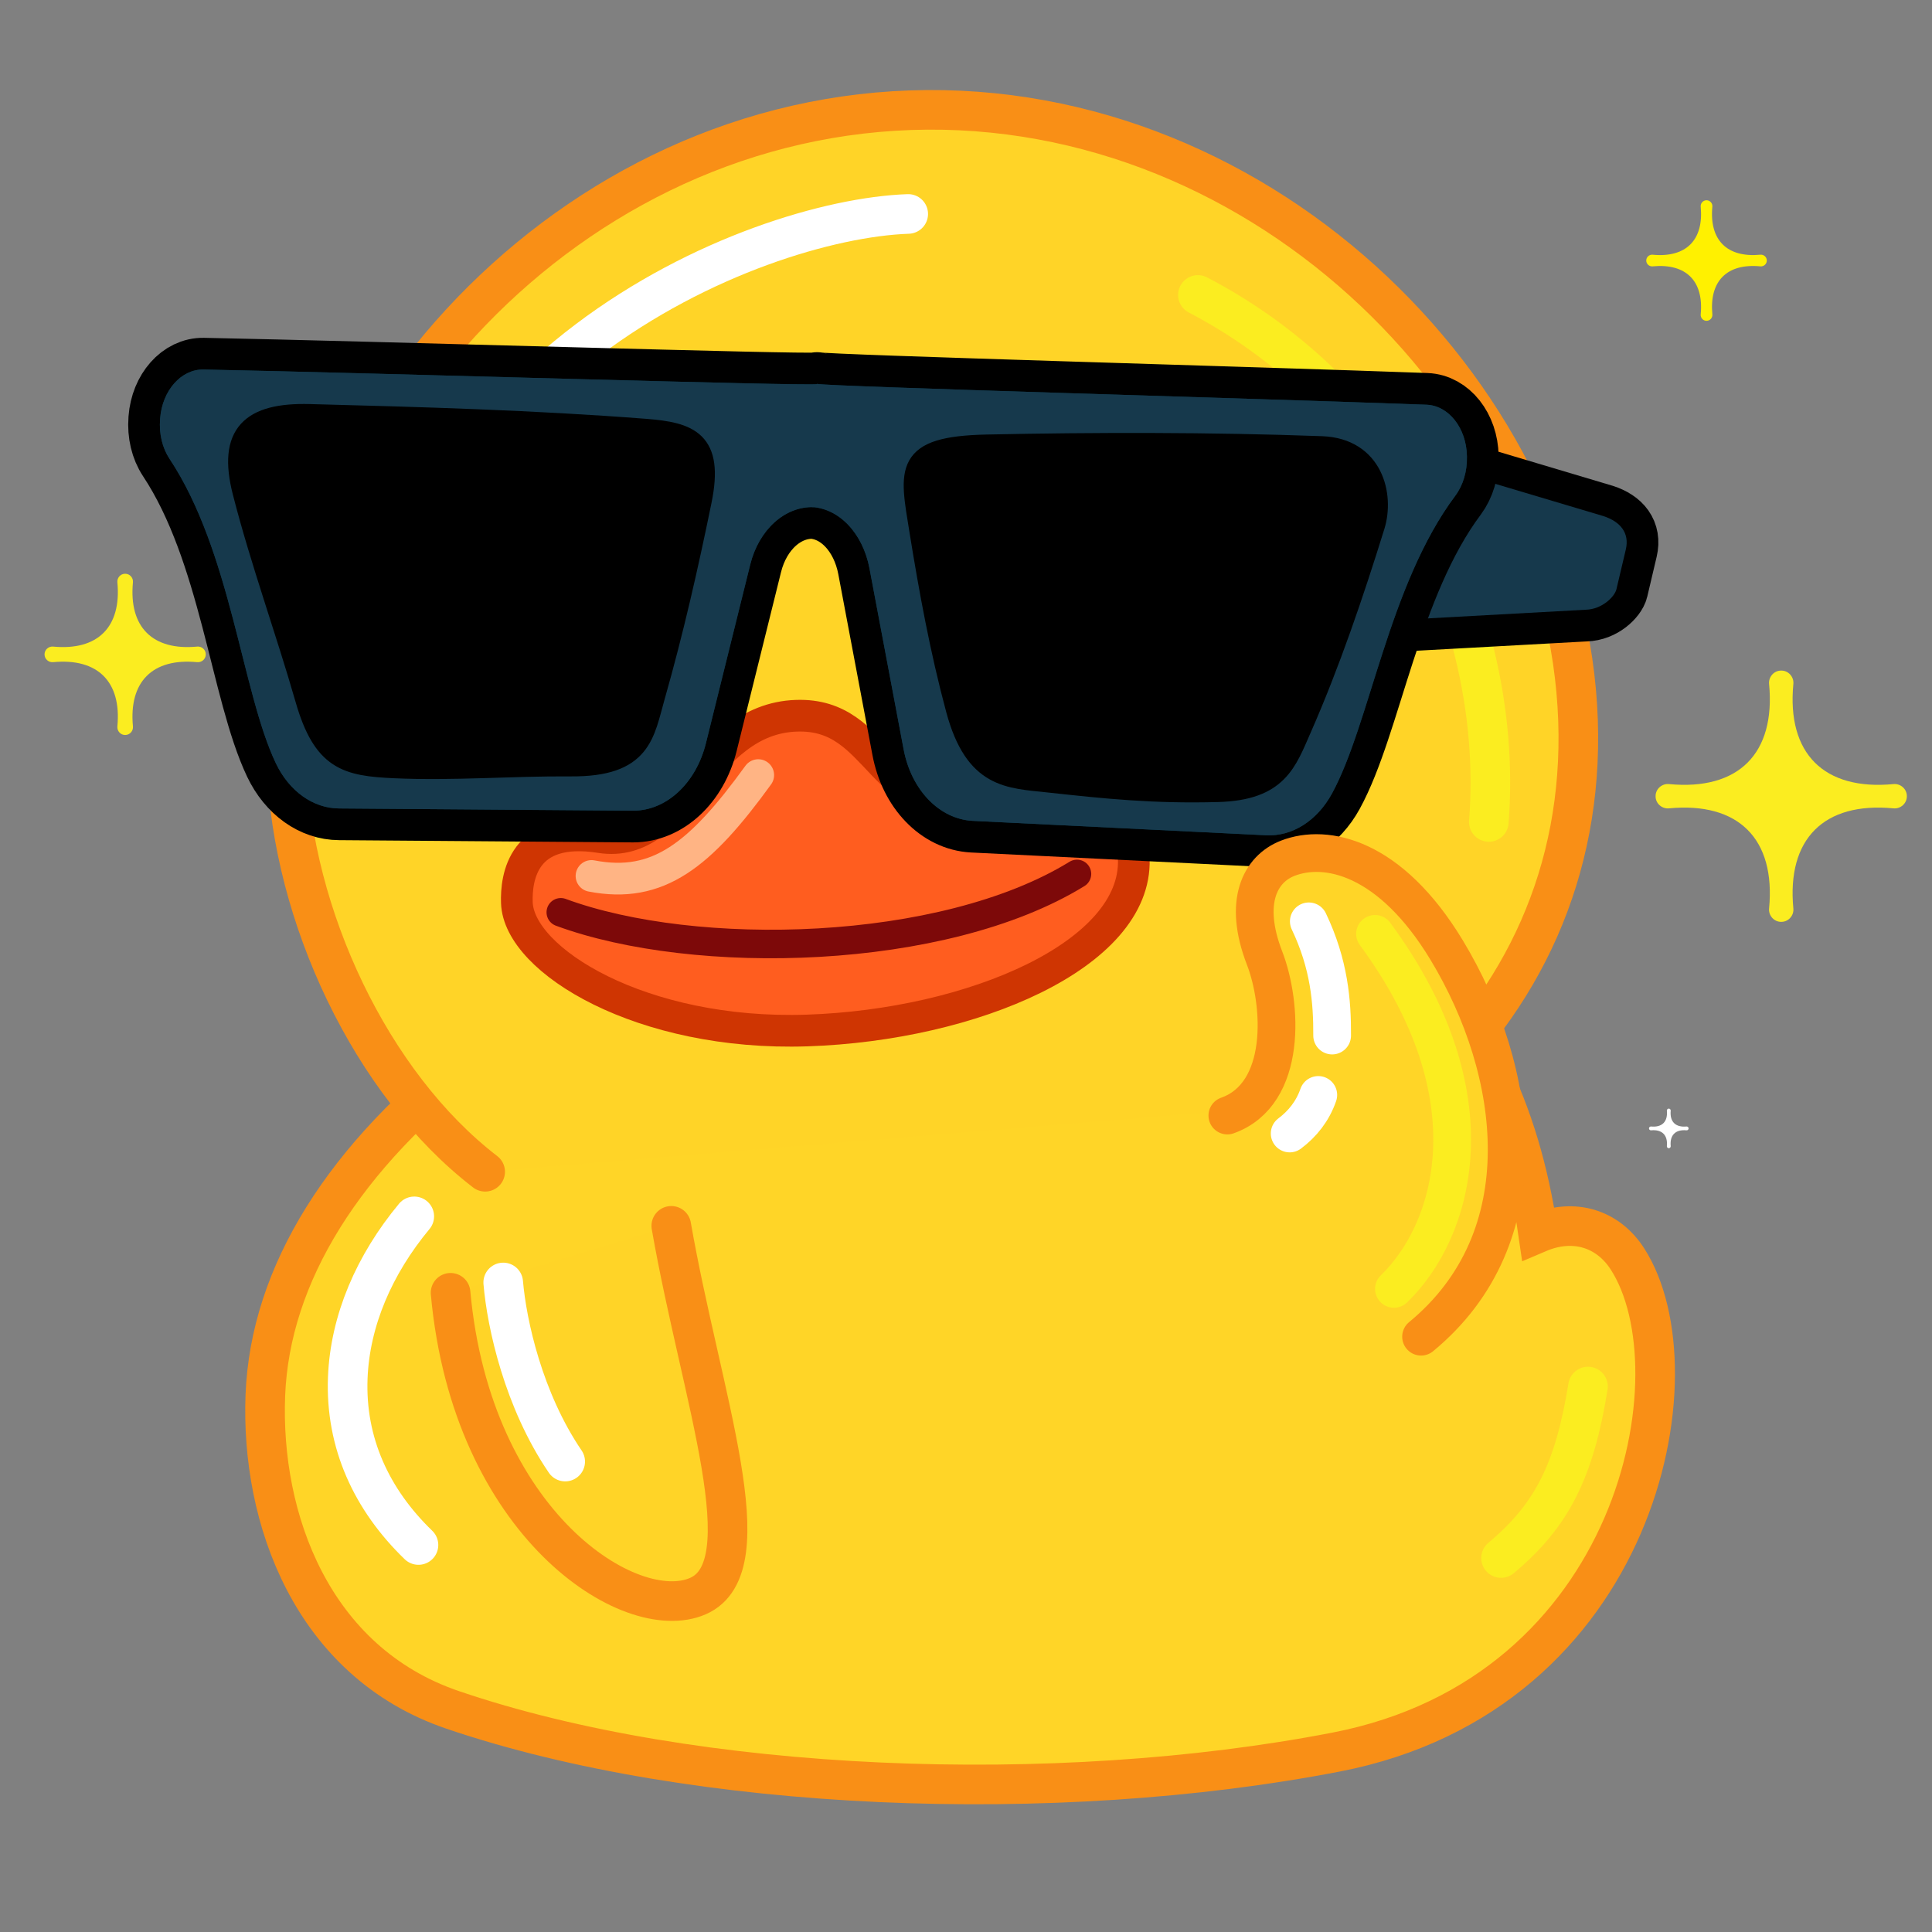 <svg xmlns="http://www.w3.org/2000/svg" xmlns:xlink="http://www.w3.org/1999/xlink" viewBox="0 0 512 512" width="512" height="512" style="width: 100%; height: 100%; transform: translate3d(0,0,0); content-visibility: visible;" preserveAspectRatio="xMidYMid meet"><rect x="0" y="0" width="512" height="512" fill="#808080" stroke="none"/><defs><clipPath id="__lottie_element_2"><rect width="512" height="512" x="0" y="0"></rect></clipPath><clipPath id="__lottie_element_4"><path d="M0,0 L512,0 L512,512 L0,512z"></path></clipPath><linearGradient id="__lottie_element_50" spreadMethod="pad" gradientUnits="userSpaceOnUse"><stop></stop><stop></stop><stop></stop><stop></stop><stop></stop><stop></stop><stop></stop></linearGradient><linearGradient id="__lottie_element_51" spreadMethod="pad" gradientUnits="userSpaceOnUse"><stop></stop><stop></stop><stop></stop><stop></stop><stop></stop><stop></stop><stop></stop></linearGradient><linearGradient id="__lottie_element_55" spreadMethod="pad" gradientUnits="userSpaceOnUse"><stop></stop><stop></stop><stop></stop><stop></stop><stop></stop><stop></stop><stop></stop></linearGradient><linearGradient id="__lottie_element_56" spreadMethod="pad" gradientUnits="userSpaceOnUse"><stop></stop><stop></stop><stop></stop><stop></stop><stop></stop><stop></stop><stop></stop></linearGradient><clipPath id="__lottie_element_109"><path d="M0,0 L512,0 L512,512 L0,512z"></path></clipPath><clipPath id="__lottie_element_116"><path d="M0,0 L512,0 L512,512 L0,512z"></path></clipPath><clipPath id="__lottie_element_123"><path d="M0,0 L512,0 L512,512 L0,512z"></path></clipPath><clipPath id="__lottie_element_130"><path d="M0,0 L512,0 L512,512 L0,512z"></path></clipPath></defs><g clip-path="url(#__lottie_element_2)"><g clip-path="url(#__lottie_element_4)" style="display: block;" transform="matrix(1,0,0,1,0,0)" opacity="1"><g clip-path="url(#__lottie_element_130)" style="display: none;"><g style="display: none;"><g><path stroke-linecap="round" stroke-linejoin="round" fill-opacity="0"></path></g></g></g><g clip-path="url(#__lottie_element_123)" style="display: block;" transform="matrix(1,0,0,1,-7,4)" opacity="1"><g style="display: block;" transform="matrix(0.793,0,0,0.793,117.696,380.334)" opacity="1"><g opacity="1" transform="matrix(1,0,0,1,176.495,64.82)"><path stroke-linecap="round" stroke-linejoin="round" fill-opacity="0" stroke="rgb(3,180,255)" stroke-opacity="1" stroke-width="8.382" d=" M151.495,0 C151.495,21.992 83.669,39.82 0.001,39.82 C-83.667,39.82 -151.494,21.992 -151.494,0 C-151.494,-21.992 -83.667,-39.82 0.001,-39.82 C83.669,-39.82 151.495,-21.992 151.495,0z"></path></g></g></g><g clip-path="url(#__lottie_element_116)" style="display: none;"><g style="display: none;"><g><path stroke-linecap="round" stroke-linejoin="round" fill-opacity="0"></path></g></g></g><g clip-path="url(#__lottie_element_109)" style="display: block;" transform="matrix(1,0,0,1,-7,4)" opacity="1"><g style="display: block;" transform="matrix(1.502,0,0,1.502,-7.507,334.352)" opacity="1"><g opacity="1" transform="matrix(1,0,0,1,176.495,64.82)"><path stroke-linecap="round" stroke-linejoin="round" fill-opacity="0" stroke="rgb(3,180,255)" stroke-opacity="1" stroke-width="0" d=" M151.495,0 C151.495,21.992 83.669,39.82 0.001,39.82 C-83.667,39.82 -151.494,21.992 -151.494,0 C-151.494,-21.992 -83.667,-39.82 0.001,-39.82 C83.669,-39.82 151.495,-21.992 151.495,0z"></path></g></g></g><g style="display: block;" transform="matrix(1.049,0.041,-0.041,1.049,51.254,185.527)" opacity="1"><path fill="rgb(255,213,39)" fill-opacity="1" d=" M75.35,252.17 C39.3,241.44 25,205.65 25,174.65 C25,144.14 42.43,113.55 75.41,86.2 C105.15,61.53 145.19,41.74 188.14,30.47 C201.79,26.89 216.31,25 230.14,25 C259.6,25 285.48,33.36 304.99,49.19 C325.44,65.77 338.66,89.93 344.44,121.16 C353.27,116.98 361.97,119.31 367.24,126.82 C386.68,154.53 374.41,236.34 298.59,254.1 C228.26,270.58 137.26,270.58 75.35,252.17z"></path><g opacity="1" transform="matrix(1,0,0,1,205.839,156.75)"><path stroke-linecap="round" stroke-linejoin="miter" fill-opacity="0" stroke-miterlimit="10" stroke="rgb(249,143,22)" stroke-opacity="1" stroke-width="10" d=" M-130.493,95.415 C-166.543,84.691 -180.839,48.896 -180.839,17.9 C-180.839,-12.612 -163.409,-43.197 -130.431,-70.55 C-100.687,-95.22 -60.65,-115.012 -17.696,-126.278 C-4.049,-129.858 10.475,-131.75 24.301,-131.75 C53.758,-131.75 79.641,-123.386 99.152,-107.564 C119.597,-90.984 132.824,-66.823 138.6,-35.587 C147.427,-39.772 156.133,-37.435 161.398,-29.931 C180.838,-2.219 168.567,79.59 92.755,97.352 C22.418,113.832 -68.581,113.832 -130.493,95.415z"></path></g></g><g style="display: block;" transform="matrix(1.049,0.041,-0.041,1.049,69.201,280.574)" opacity="1"><g opacity="1" transform="matrix(1,0,0,1,38.819,73.846)"><path stroke-linecap="round" stroke-linejoin="round" fill-opacity="0" stroke="rgb(255,255,255)" stroke-opacity="1" stroke-width="10" d=" M1.365,-35.592 C-8.257,-23.044 -13.819,-8.676 -13.819,5.771 C-13.819,22.251 -6.581,36.324 5.665,47.261"></path></g></g><g style="display: block;" transform="matrix(1.049,0.041,-0.041,1.049,346.734,253.575)" opacity="1"><g opacity="1" transform="matrix(1,0,0,1,35.285,48.323)"><path stroke-linecap="round" stroke-linejoin="round" fill-opacity="0" stroke="rgb(251,237,32)" stroke-opacity="1" stroke-width="10" d=" M10.286,23.322 C8.841,8.119 3.508,-6.098 -10.286,-23.322"></path></g></g><g style="display: block;" transform="matrix(1.049,0.041,-0.041,1.049,373.428,337.965)" opacity="1"><g opacity="1" transform="matrix(1,0,0,1,35.688,48.14)"><path stroke-linecap="round" stroke-linejoin="round" fill-opacity="0" stroke="rgb(251,237,32)" stroke-opacity="1" stroke-width="10" d=" M-9.709,22.269 C2.69,11.062 7.916,-0.405 10.534,-21.839"></path></g></g><g style="display: block;" transform="matrix(1.036,0.169,-0.169,1.036,72.884,-43.531)" opacity="1"><g opacity="1" transform="matrix(1,0,0,1,196.521,174.678)"><path fill="rgb(255,212,39)" fill-opacity="1" d=" M139.046,92.74 C161.737,64.846 171.521,30.105 164.115,-7.175 C148.424,-86.156 61.356,-149.678 -26.994,-132.126 C-115.345,-114.574 -171.521,-22.595 -155.83,56.386 C-148.444,93.566 -121.864,132.465 -89.855,149.678"></path><g opacity="1" transform="matrix(1,0,0,1,0,0)"></g></g><g opacity="1" transform="matrix(1,0,0,1,196.521,174.678)"><path stroke-linecap="round" stroke-linejoin="miter" fill-opacity="0" stroke-miterlimit="10" stroke="rgb(249,143,22)" stroke-opacity="1" stroke-width="10" d=" M139.046,92.74 C161.737,64.846 171.521,30.105 164.115,-7.175 C148.424,-86.156 61.356,-149.678 -26.994,-132.126 C-115.345,-114.574 -171.521,-22.595 -155.83,56.386 C-148.444,93.566 -121.864,132.465 -89.855,149.678"></path></g></g><g style="display: block;" transform="matrix(0.571,0.881,-0.881,0.571,236.106,-7.363)" opacity="1"><g opacity="1" transform="matrix(1,0,0,1,49.176,105.067)"><path stroke-linecap="round" stroke-linejoin="round" fill-opacity="0" stroke="rgb(255,255,255)" stroke-opacity="1" stroke-width="10" d=" M4.403,-75.541 C-15.897,-41.671 -34.34,56.307 43.123,109.227"></path></g></g><g style="display: block;" transform="matrix(1.036,0.169,-0.169,1.036,295.784,48.037)" opacity="1"><g opacity="1" transform="matrix(1,0,0,1,71.954,84.744)"><path stroke-linecap="round" stroke-linejoin="round" fill-opacity="0" stroke="rgb(251,237,32)" stroke-opacity="1" stroke-width="10" d=" M46.954,59.743 C44.594,31.696 32.753,3.514 13.333,-19.092 C-2.224,-37.201 -22.646,-51.731 -46.954,-59.743"></path></g></g><g style="display: block;" transform="matrix(1.034,-0.184,0.184,1.034,244.008,144.937)" opacity="1"><g opacity="1" transform="matrix(1,0,0,1,24.477,27.068)"><path fill="rgb(0,0,0)" fill-opacity="1" d=" M20.376,6.053 C18.937,10.896 16.326,15.019 13.034,18.109 C7.514,23.29 0.075,25.569 -6.975,23.475 C-14.952,21.104 -20.29,13.77 -21.349,5.083 C-21.784,1.516 -21.497,-2.28 -20.376,-6.054 C-19.346,-9.52 -17.717,-12.617 -15.666,-15.231 C-10.047,-22.392 -1.27,-25.923 6.974,-23.473 C14.789,-21.151 20.071,-14.066 21.278,-5.61 C21.809,-1.891 21.553,2.093 20.376,6.053z"></path><g opacity="1" transform="matrix(1,0,0,1,0,0)"></g></g></g><g style="display: block;" transform="matrix(0.391,-0.07,0.07,0.391,262.836,159.538)" opacity="1"><g opacity="1" transform="matrix(0.665,0,0,0.665,25.834,-7.906)"><path fill="rgb(255,255,255)" fill-opacity="1" d=" M20.376,6.053 C18.937,10.896 16.326,15.019 13.034,18.109 C7.514,23.29 0.075,25.569 -6.975,23.475 C-14.952,21.104 -20.29,13.77 -21.349,5.083 C-21.784,1.516 -21.497,-2.28 -20.376,-6.054 C-19.346,-9.52 -17.717,-12.617 -15.666,-15.231 C-10.047,-22.392 -1.27,-25.923 6.974,-23.473 C14.789,-21.151 20.071,-14.066 21.278,-5.61 C21.809,-1.891 21.553,2.093 20.376,6.053z"></path><g opacity="1" transform="matrix(1,0,0,1,0,0)"></g></g></g><g style="display: none;"><g><path></path><g></g></g></g><g style="display: block;" transform="matrix(0.95,-0.163,0.177,1.035,123.166,151.429)" opacity="1"><g opacity="1" transform="matrix(1,0,0,1,24.477,27.068)"><path fill="rgb(0,0,0)" fill-opacity="1" d=" M20.376,6.053 C16.524,19.017 4.279,26.818 -6.975,23.475 C-18.228,20.131 -24.227,6.91 -20.376,-6.054 C-16.524,-19.018 -4.279,-26.817 6.974,-23.473 C18.227,-20.13 24.228,-6.911 20.376,6.053z"></path><g opacity="1" transform="matrix(1,0,0,1,0,0)"></g></g></g><g style="display: block;" transform="matrix(0.286,-0.057,0.058,0.295,138.096,154.556)" opacity="1"><g opacity="1" transform="matrix(0.814,0,0,0.814,24.477,27.068)"><path fill="rgb(255,255,255)" fill-opacity="1" d=" M20.376,6.053 C16.524,19.017 4.279,26.818 -6.975,23.475 C-18.228,20.131 -24.227,6.91 -20.376,-6.054 C-16.524,-19.018 -4.279,-26.817 6.974,-23.473 C18.227,-20.13 24.228,-6.911 20.376,6.053z"></path><g opacity="1" transform="matrix(1,0,0,1,0,0)"></g></g></g><g style="display: block;" transform="matrix(1.036,0.17,-0.17,1.036,129.813,154.102)" opacity="1"><g opacity="1" transform="matrix(1,0,0,1,98.041,61.844)"><path fill="rgb(255,93,31)" fill-opacity="1" d=" M-78.183,17.052 C-75.335,31.388 -41.654,45.177 -0.66,37.033 C40.334,28.889 78.413,4.661 73.707,-19.024 C71.693,-29.162 53.207,-29.028 36.623,-25.403 C7.697,-19.081 5.175,-45.177 -16.175,-40.936 C-40.006,-36.202 -39.181,-2.793 -60.066,-2.665 C-79.911,-2.543 -79.4,10.925 -78.183,17.052z"></path><path stroke-linecap="round" stroke-linejoin="round" fill-opacity="0" stroke="rgb(207,53,2)" stroke-opacity="1" stroke-width="8" d=" M-78.183,17.052 C-75.335,31.388 -41.654,45.177 -0.66,37.033 C40.334,28.889 78.413,4.661 73.707,-19.024 C71.693,-29.162 53.207,-29.028 36.623,-25.403 C7.697,-19.081 5.175,-45.177 -16.175,-40.936 C-40.006,-36.202 -39.181,-2.793 -60.066,-2.665 C-79.911,-2.543 -79.4,10.925 -78.183,17.052z"></path></g></g><g style="display: block;" transform="matrix(1.036,0.17,-0.17,1.036,138.238,188.3)" opacity="1"><g opacity="1" transform="matrix(1,0,0,1,81.504,36.759)"><path stroke-linecap="round" stroke-linejoin="round" fill-opacity="0" stroke="rgb(125,9,9)" stroke-opacity="1" stroke-width="7.2" d=" M63.504,-18.76 C33.519,7.259 -28.047,18.759 -63.504,11.898"></path></g></g><g style="display: block;" transform="matrix(1.036,0.17,-0.17,1.036,156.632,191.499)" opacity="1"><g opacity="1" transform="matrix(1,0,0,1,24.706,22.107)"><path stroke-linecap="round" stroke-linejoin="round" fill-opacity="0" stroke="rgb(255,180,132)" stroke-opacity="1" stroke-width="8" d=" M-18.325,16.072 C-1.206,16.56 7.906,6.473 19.09,-15.868"></path></g></g><g style="display: block;" transform="matrix(1.044,-0.112,0.112,1.044,356.32,122.216)" opacity="1"><path stroke-linecap="round" stroke-linejoin="round" fill-opacity="0" stroke="rgb(0,0,0)" stroke-opacity="1" stroke-width="16" d=" M63.54,20.78 C63.54,20.78 14.54,0.25 14.54,0.25 C14.54,0.25 0.25,40.84 0.25,40.84 C0.25,40.84 56.49,43.77 56.49,43.77 C60.64,44.13 64.15,41.25 64.78,39.47 C64.78,39.47 68.2,29.75 68.2,29.75 C69.63,25.68 67.58,22.61 63.54,20.78z"></path><g opacity="1" transform="matrix(1,0,0,1,34.942,22.058)"><path fill="rgb(22,57,76)" fill-opacity="1" d=" M28.601,-1.28 C28.601,-1.28 -20.4,-21.807 -20.4,-21.807 C-20.4,-21.807 -34.692,18.78 -34.692,18.78 C-34.692,18.78 21.552,21.712 21.552,21.712 C25.701,22.073 29.209,19.194 29.837,17.41 C29.837,17.41 33.261,7.688 33.261,7.688 C34.692,3.622 32.635,0.555 28.601,-1.28z"></path><g opacity="1" transform="matrix(1,0,0,1,0,0)"></g></g></g><g style="display: block;" transform="matrix(1.044,-0.112,0.112,1.044,40.097,98.398)" opacity="1"><path stroke-linecap="round" stroke-linejoin="round" fill-opacity="0" stroke="rgb(0,0,0)" stroke-opacity="1" stroke-width="16" d=" M166.71,21.15 C164.03,21.39 54.6,6.23 13.15,0.96 C7.57,0.25 2.23,5.12 0.95,12.08 C0.95,12.08 0.91,12.3 0.91,12.3 C0.25,15.88 0.7,19.51 2.21,22.43 C15.19,47.46 14.07,82.78 20.69,101.69 C23.29,109.09 28.86,114.05 35.41,114.77 C35.41,114.77 109.08,123.24 109.08,123.24 C117.42,124.15 125.6,118.06 129.17,108.27 C129.17,108.27 145.11,64.61 145.11,64.61 C148.2,56.13 155.33,50.94 162.53,51.91 C162.53,51.91 166.71,21.15 166.71,21.15z M166.73,21.08 C169.25,22.03 277.74,36.72 319.08,42.71 C324.66,43.52 328.5,49.64 327.88,56.7 C327.88,56.7 327.86,56.91 327.86,56.91 C327.53,60.53 326.13,63.92 323.9,66.33 C304.7,86.98 296.35,121.31 284.91,137.77 C280.43,144.21 273.74,147.5 267.23,146.44 C267.23,146.44 193.98,134.92 193.98,134.92 C185.7,133.58 179.45,125.52 178.62,115.13 C178.62,115.13 174.92,68.8 174.92,68.8 C174.21,59.81 168.9,52.75 161.7,51.78 C161.7,51.78 165.8,22.7 165.8,22.7 C165.8,22.7 166.73,21.08 166.73,21.08z"></path><g opacity="1" transform="matrix(1,0,0,1,83.481,62.201)"><path fill="rgb(4,51,68)" fill-opacity="1" d=" M83.232,-41.056 C80.55,-40.815 -28.882,-55.969 -70.327,-61.24 C-75.913,-61.951 -81.253,-57.084 -82.535,-50.116 C-82.535,-50.116 -82.573,-49.906 -82.573,-49.906 C-83.232,-46.326 -82.785,-42.687 -81.273,-39.771 C-68.29,-14.74 -69.412,20.575 -62.788,39.491 C-60.196,46.893 -54.626,51.848 -48.069,52.567 C-48.069,52.567 25.596,61.036 25.596,61.036 C33.939,61.951 42.114,55.861 45.689,46.065 C45.689,46.065 61.624,2.408 61.624,2.408 C64.718,-6.068 71.851,-11.265 79.046,-10.286 C79.046,-10.286 83.232,-41.056 83.232,-41.056z"></path><g opacity="1" transform="matrix(1,0,0,1,0,0)"></g></g><g opacity="1" transform="matrix(1,0,0,1,245.014,84.322)"><path fill="rgb(4,51,68)" fill-opacity="1" d=" M-78.288,-63.242 C-75.768,-62.294 32.721,-47.599 74.069,-41.608 C79.642,-40.8 83.487,-34.684 82.861,-27.626 C82.861,-27.626 82.842,-27.414 82.842,-27.414 C82.52,-23.788 81.118,-20.401 78.881,-17.994 C59.683,2.659 51.332,36.99 39.895,53.449 C35.419,59.89 28.729,63.177 22.218,62.119 C22.218,62.119 -51.032,50.601 -51.032,50.601 C-59.316,49.254 -65.566,41.202 -66.395,30.807 C-66.395,30.807 -70.09,-15.52 -70.09,-15.52 C-70.807,-24.515 -76.119,-31.567 -83.315,-32.546 C-83.315,-32.546 -79.214,-61.624 -79.214,-61.624 C-79.214,-61.624 -78.288,-63.242 -78.288,-63.242z"></path><g opacity="1" transform="matrix(1,0,0,1,0,0)"></g></g></g><g style="display: block;" transform="matrix(1.044,-0.112,0.112,1.044,40.097,98.398)" opacity="1"><g opacity="1" transform="matrix(1,0,0,1,83.481,62.201)"><path fill="rgb(22,57,76)" fill-opacity="1" d=" M83.232,-41.056 C80.55,-40.815 -28.882,-55.969 -70.327,-61.24 C-75.913,-61.951 -81.253,-57.084 -82.535,-50.116 C-82.535,-50.116 -82.573,-49.906 -82.573,-49.906 C-83.232,-46.326 -82.785,-42.687 -81.273,-39.771 C-68.29,-14.74 -69.412,20.575 -62.788,39.491 C-60.196,46.893 -54.626,51.848 -48.069,52.567 C-48.069,52.567 25.596,61.036 25.596,61.036 C33.939,61.951 42.114,55.861 45.689,46.065 C45.689,46.065 61.624,2.408 61.624,2.408 C64.718,-6.068 71.851,-11.265 79.046,-10.286 C79.046,-10.286 83.232,-41.056 83.232,-41.056z"></path><g opacity="1" transform="matrix(1,0,0,1,0,0)"></g></g><g opacity="1" transform="matrix(1,0,0,1,245.014,84.322)"><path fill="rgb(22,57,76)" fill-opacity="1" d=" M-78.288,-63.242 C-75.768,-62.294 32.721,-47.599 74.069,-41.608 C79.642,-40.8 83.487,-34.684 82.861,-27.626 C82.861,-27.626 82.842,-27.414 82.842,-27.414 C82.52,-23.788 81.118,-20.401 78.881,-17.994 C59.683,2.659 51.332,36.99 39.895,53.449 C35.419,59.89 28.729,63.177 22.218,62.119 C22.218,62.119 -51.032,50.601 -51.032,50.601 C-59.316,49.254 -65.566,41.202 -66.395,30.807 C-66.395,30.807 -70.09,-15.52 -70.09,-15.52 C-70.807,-24.515 -76.119,-31.567 -83.315,-32.546 C-83.315,-32.546 -79.214,-61.624 -79.214,-61.624 C-79.214,-61.624 -78.288,-63.242 -78.288,-63.242z"></path><g opacity="1" transform="matrix(1,0,0,1,0,0)"></g></g></g><g style="display: block;" transform="matrix(1.044,-0.112,0.112,1.044,259.568,121.947)" opacity="1"><g opacity="1" transform="matrix(1,0,0,1,37.994,42.131)"><path fill="rgb(0,0,0)" fill-opacity="1" d=" M48.257,-36.454 C20.372,-40.484 -8.91,-43.572 -35.742,-45.877 C-56.862,-47.691 -55.837,-41.595 -55.004,-26.103 C-54.179,-10.747 -53.068,4.417 -50.641,19.824 C-47.809,37.804 -39.261,38.48 -29.203,40.683 C-15.322,43.724 -3.218,46.315 12.924,47.595 C28.119,48.8 31.01,41.926 35.655,33.844 C44.417,18.599 52.326,1.584 59.477,-14.969 C62.681,-22.386 61.224,-34.58 48.257,-36.454z"></path></g><g opacity="1" transform="matrix(1,0,0,1,70.574,46.563)"><path fill="rgb(0,0,0)" fill-opacity="1" d=" M-153.572,-63.45 C-181.379,-68.633 -209.155,-72.417 -237.467,-76.192 C-252.119,-78.145 -258.595,-73.571 -256.384,-58.346 C-253.771,-40.352 -249.37,-22.659 -246.244,-4.747 C-243.472,11.138 -237.705,13.191 -225.689,15.03 C-211.022,17.275 -196.122,17.616 -181.381,19.311 C-163.393,21.38 -162.033,13.144 -158.304,3.934 C-151.961,-11.732 -146.476,-27.744 -141.343,-43.847 C-136.638,-58.608 -142.565,-61.398 -153.572,-63.45z"></path></g></g><g style="display: none;"><g><path fill="url(#__lottie_element_55)"></path></g><g><path fill="url(#__lottie_element_56)"></path></g></g><g style="display: none;"><g><path fill="url(#__lottie_element_50)"></path></g><g><path fill="url(#__lottie_element_51)"></path></g></g><g style="display: block;" transform="matrix(1.044,-0.112,0.112,1.044,259.568,121.947)" opacity="1"><path stroke-linecap="butt" stroke-linejoin="miter" fill-opacity="0" stroke-miterlimit="4" stroke="rgb(0,0,0)" stroke-opacity="1" stroke-width="5" d=" M86.25,5.68 C58.37,1.65 29.08,-1.44 2.25,-3.75 C-18.87,-5.56 -17.84,0.54 -17.01,16.03 C-16.19,31.38 -15.07,46.55 -12.65,61.95 C-9.81,79.94 -1.27,80.61 8.79,82.81 C22.67,85.85 34.78,88.45 50.92,89.73 C66.11,90.93 69,84.06 73.65,75.98 C82.41,60.73 90.32,43.72 97.47,27.16 C100.67,19.75 99.22,7.55 86.25,5.68z M-83,-16.89 C-110.81,-22.07 -138.58,-25.85 -166.89,-29.63 C-181.55,-31.58 -188.02,-27.01 -185.81,-11.78 C-183.2,6.21 -178.8,23.9 -175.67,41.82 C-172.9,57.7 -167.13,59.75 -155.11,61.59 C-140.45,63.84 -125.55,64.18 -110.81,65.87 C-92.82,67.94 -91.46,59.71 -87.73,50.5 C-81.39,34.83 -75.9,18.82 -70.77,2.72 C-66.06,-12.05 -71.99,-14.83 -83,-16.89z"></path><g opacity="1" transform="matrix(1,0,0,1,37.994,42.131)"></g><g opacity="1" transform="matrix(1,0,0,1,70.574,46.563)"></g></g><g style="display: block;" transform="matrix(0.994,0.107,-0.107,0.994,313.523,171.125)" opacity="1"><path fill="rgb(255,213,39)" fill-opacity="1" d=" M82.33,175.36 C111.31,145.74 100.92,102.68 78.09,72.72 C60.57,49.71 43.32,48.03 33.64,53.03 C26.64,56.65 23.02,65.82 30.34,80.01 C36.3,91.55 40.33,115.19 25,122.57"></path><g opacity="1" transform="matrix(1,0,0,1,74.384,100.178)"><path stroke-linecap="round" stroke-linejoin="miter" fill-opacity="0" stroke-miterlimit="10" stroke="rgb(249,143,22)" stroke-opacity="1" stroke-width="10" d=" M7.947,75.178 C36.923,45.558 26.535,2.5 3.71,-27.458 C-13.818,-50.464 -31.066,-52.146 -40.74,-47.149 C-47.744,-43.53 -51.365,-34.362 -44.041,-20.171 C-38.083,-8.628 -34.058,15.009 -49.384,22.388"></path></g></g><g style="display: block;" transform="matrix(0.994,0.107,-0.107,0.994,355.807,197.272)" opacity="1"><g opacity="1" transform="matrix(1,0,0,1,50.675,82.635)"><path stroke-linecap="round" stroke-linejoin="round" fill-opacity="0" stroke="rgb(251,237,32)" stroke-opacity="1" stroke-width="10" d=" M-21.699,59.41 C-7.719,42.688 -0.362,6.083 -36.759,-33.616"></path></g></g><g style="display: block;" transform="matrix(1.049,0.041,-0.041,1.049,94.987,295.356)" opacity="1"><g opacity="1" transform="matrix(1,0,0,1,66.03,75.602)"><path fill="rgb(255,212,39)" fill-opacity="1" d=" M13.984,-50.602 C23.244,-7.571 41.029,34.478 24.333,42.54 C7.637,50.602 -33.404,26.744 -41.03,-31.538"></path><g opacity="1" transform="matrix(1,0,0,1,0,0)"></g></g><g opacity="1" transform="matrix(1,0,0,1,66.03,75.602)"><path stroke-linecap="round" stroke-linejoin="miter" fill-opacity="0" stroke-miterlimit="10" stroke="rgb(249,143,22)" stroke-opacity="1" stroke-width="10" d=" M13.984,-50.602 C23.244,-7.571 41.029,34.478 24.333,42.54 C7.637,50.602 -33.404,26.744 -41.03,-31.538"></path></g></g><g style="display: block;" transform="matrix(1.049,0.041,-0.041,1.049,114.299,151.665)" opacity="1"><g opacity="1" transform="matrix(1,0,0,1,34.153,200.587)"><path stroke-linecap="round" stroke-linejoin="round" fill-opacity="0" stroke="rgb(255,255,255)" stroke-opacity="1" stroke-width="10" d=" M-9.01,-22.159 C-7.697,-11.638 -2.72,7.375 8.389,22.406"></path></g></g><g style="display: block;" transform="matrix(0.98,-0.199,0.199,0.98,99.163,263.133)" opacity="1"><g opacity="1" transform="matrix(1,0,0,1,246.477,41.515)"><path stroke-linecap="round" stroke-linejoin="round" fill-opacity="0" stroke="rgb(255,255,255)" stroke-opacity="1" stroke-width="10" d=" M0.066,20.076 C1.901,11.279 3.079,1.398 0.03,-10.813"></path></g><g opacity="1" transform="matrix(1,0,0,1,236.092,79.535)"><path stroke-linecap="round" stroke-linejoin="round" fill-opacity="0" stroke="rgb(255,255,255)" stroke-opacity="1" stroke-width="10" d=" M-5.745,5.255 C-1.908,3.435 1.404,0.67 3.72,-3.247"></path></g></g><g style="display: block;" transform="matrix(1.13,0,0,1.13,438.466,177.429)" opacity="1"><g opacity="1" transform="matrix(1,0,0,1,29.713,29.714)"><path fill="rgb(251,237,32)" fill-opacity="1" d=" M26.333,2.846 C27.989,3.004 29.462,1.696 29.464,0.033 C29.464,0.022 29.464,0.011 29.464,0 C29.464,-0.011 29.464,-0.022 29.464,-0.033 C29.462,-1.697 27.988,-3.004 26.332,-2.846 C10.056,-1.294 1.284,-9.975 2.846,-26.332 C3.004,-27.988 1.697,-29.461 0.034,-29.464 C0.023,-29.464 0.012,-29.464 0.001,-29.464 C-0.01,-29.464 -0.023,-29.464 -0.034,-29.464 C-1.697,-29.461 -3.003,-27.987 -2.845,-26.331 C-1.294,-10.055 -9.975,-1.284 -26.332,-2.846 C-27.987,-3.004 -29.462,-1.696 -29.464,-0.033 C-29.464,-0.022 -29.464,-0.011 -29.464,0 C-29.464,0.011 -29.464,0.022 -29.464,0.033 C-29.462,1.697 -27.987,3.004 -26.331,2.846 C-10.051,1.294 -1.284,9.98 -2.845,26.333 C-3.003,27.988 -1.696,29.461 -0.033,29.464 C-0.022,29.464 -0.01,29.464 0.001,29.464 C0.012,29.464 0.023,29.464 0.034,29.464 C1.697,29.461 3.003,27.988 2.846,26.332 C1.294,10.052 9.98,1.285 26.333,2.846z"></path><g opacity="1" transform="matrix(1,0,0,1,0,0)"></g></g></g><g style="display: none;"><g><path></path><g></g></g></g><g style="display: block;" transform="matrix(0.34,0,0,0.34,436.913,293.708)" opacity="1"><g opacity="1" transform="matrix(1,0,0,1,15.682,15.683)"><path fill="rgb(255,255,255)" fill-opacity="1" d=" M13.793,1.49 C14.66,1.573 15.431,0.889 15.432,0.018 C15.432,0.012 15.432,0.005 15.432,-0.001 C15.432,-0.001 15.432,-0.018 15.432,-0.018 C15.431,-0.889 14.66,-1.573 13.792,-1.49 C5.267,-0.678 0.674,-5.225 1.491,-13.792 C1.574,-14.659 0.888,-15.431 0.017,-15.432 C0.011,-15.432 0.005,-15.432 0,-15.432 C-0.006,-15.432 -0.012,-15.432 -0.018,-15.432 C-0.889,-15.431 -1.574,-14.66 -1.491,-13.792 C-0.678,-5.267 -5.225,-0.672 -13.793,-1.49 C-14.66,-1.573 -15.43,-0.889 -15.432,-0.018 C-15.432,-0.018 -15.432,-0.001 -15.432,-0.001 C-15.432,0.005 -15.432,0.012 -15.432,0.018 C-15.43,0.889 -14.659,1.573 -13.792,1.49 C-5.265,0.677 -0.673,5.226 -1.491,13.792 C-1.574,14.659 -0.889,15.43 -0.018,15.432 C-0.012,15.432 -0.006,15.432 0,15.432 C0.006,15.432 0.011,15.432 0.017,15.432 C0.888,15.43 1.574,14.66 1.491,13.792 C0.679,5.265 5.228,0.672 13.793,1.49z"></path><g opacity="1" transform="matrix(1,0,0,1,0,0)"></g></g></g><g style="display: block;" transform="matrix(1.035,0,0,1.035,436.017,52.812)" opacity="1"><g opacity="1" transform="matrix(1,0,0,1,15.682,15.683)"><path fill="rgb(255,241,0)" fill-opacity="1" d=" M13.793,1.49 C14.66,1.573 15.431,0.889 15.432,0.018 C15.432,0.012 15.432,0.005 15.432,-0.001 C15.432,-0.001 15.432,-0.018 15.432,-0.018 C15.431,-0.889 14.66,-1.573 13.792,-1.49 C5.267,-0.678 0.674,-5.225 1.491,-13.792 C1.574,-14.659 0.888,-15.431 0.017,-15.432 C0.011,-15.432 0.005,-15.432 0,-15.432 C-0.006,-15.432 -0.012,-15.432 -0.018,-15.432 C-0.889,-15.431 -1.574,-14.66 -1.491,-13.792 C-0.678,-5.267 -5.225,-0.672 -13.793,-1.49 C-14.66,-1.573 -15.43,-0.889 -15.432,-0.018 C-15.432,-0.018 -15.432,-0.001 -15.432,-0.001 C-15.432,0.005 -15.432,0.012 -15.432,0.018 C-15.43,0.889 -14.659,1.573 -13.792,1.49 C-5.265,0.677 -0.673,5.226 -1.491,13.792 C-1.574,14.659 -0.889,15.43 -0.018,15.432 C-0.012,15.432 -0.006,15.432 0,15.432 C0.006,15.432 0.011,15.432 0.017,15.432 C0.888,15.43 1.574,14.66 1.491,13.792 C0.679,5.265 5.228,0.672 13.793,1.49z"></path><g opacity="1" transform="matrix(1,0,0,1,0,0)"></g></g></g><g style="display: block;" transform="matrix(0.953,0,0,0.953,11.568,151.814)" opacity="1"><g opacity="1" transform="matrix(1,0,0,1,22.666,22.667)"><path fill="rgb(251,237,32)" fill-opacity="1" d=" M20.035,2.165 C21.295,2.285 22.415,1.291 22.417,0.026 C22.417,0.018 22.417,0.009 22.417,0.001 C22.417,0.001 22.417,-0.016 22.417,-0.025 C22.415,-1.29 21.293,-2.285 20.033,-2.165 C7.65,-0.984 0.977,-7.589 2.165,-20.033 C2.285,-21.293 1.29,-22.415 0.025,-22.417 C0.017,-22.417 0.009,-22.417 0.001,-22.417 C-0.008,-22.417 -0.017,-22.417 -0.025,-22.417 C-1.291,-22.415 -2.285,-21.292 -2.165,-20.033 C-0.985,-7.649 -7.589,-0.976 -20.033,-2.164 C-21.293,-2.285 -22.415,-1.29 -22.417,-0.024 C-22.417,-0.016 -22.417,-0.008 -22.417,-0.008 C-22.417,0.009 -22.417,0.018 -22.417,0.026 C-22.415,1.292 -21.292,2.285 -20.033,2.165 C-7.647,0.984 -0.978,7.593 -2.165,20.035 C-2.286,21.295 -1.29,22.415 -0.025,22.417 C-0.017,22.417 -0.007,22.417 0.001,22.417 C0.009,22.417 0.017,22.417 0.025,22.417 C1.291,22.415 2.285,21.294 2.165,20.034 C0.984,7.648 7.593,0.977 20.035,2.165z"></path><g opacity="1" transform="matrix(1,0,0,1,0,0)"></g></g></g></g></g></svg>